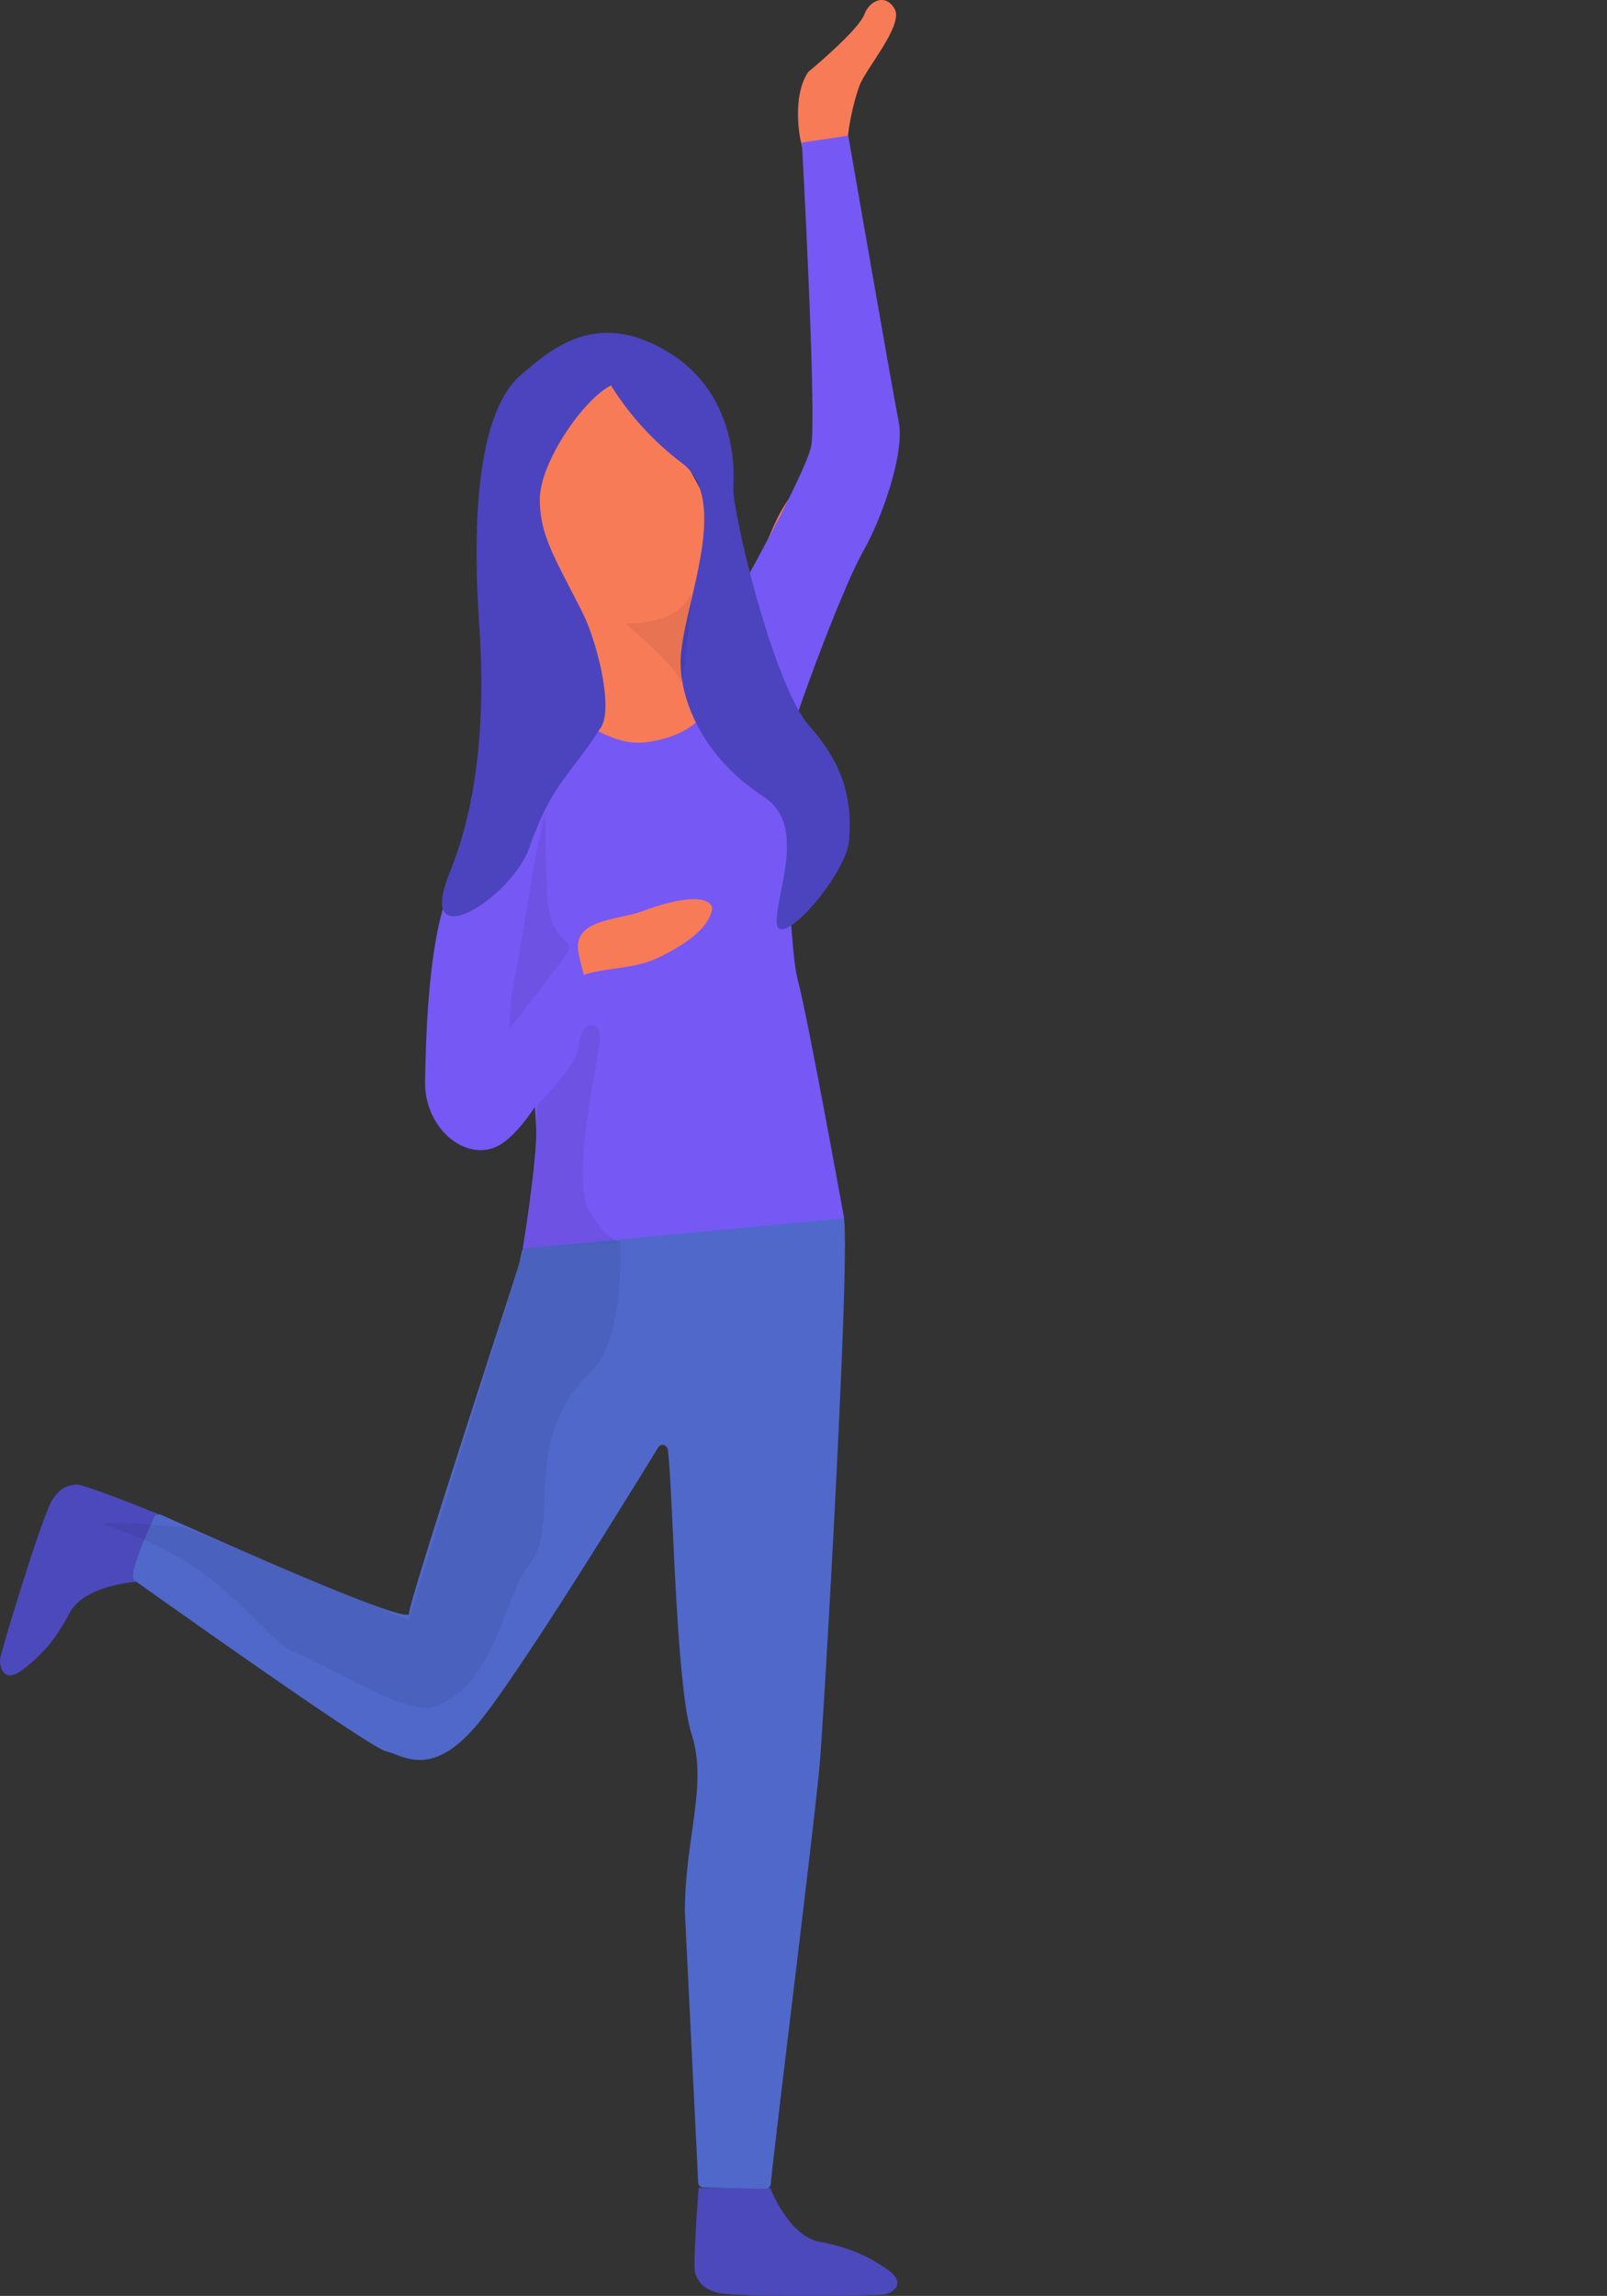 <svg xmlns="http://www.w3.org/2000/svg" xmlns:xlink="http://www.w3.org/1999/xlink" width="350.108" height="500.079" viewBox="0 0 350.108 500.079">
  <rect x="0" y="0" width="350.108" height="500.079" fill="#333333" stroke="none"/>
  <defs>
    <linearGradient id="linear-gradient" x1="6.357" y1="4.703" x2="7.356" y2="4.703" gradientUnits="objectBoundingBox">
      <stop offset="0" stop-color="#4f68ca"/>
      <stop offset="1" stop-color="#5aceed"/>
    </linearGradient>
    <linearGradient id="linear-gradient-2" x1="10.658" y1="4.31" x2="11.656" y2="4.31" gradientUnits="objectBoundingBox">
      <stop offset="0.11" stop-color="#f87b58"/>
      <stop offset="0.5" stop-color="#f8c548"/>
      <stop offset="1" stop-color="#f89c51"/>
    </linearGradient>
    <linearGradient id="linear-gradient-3" x1="9.632" y1="4.394" x2="11.029" y2="3.979" gradientUnits="objectBoundingBox">
      <stop offset="0" stop-color="#7658f4"/>
      <stop offset="1" stop-color="#e1a1ed"/>
    </linearGradient>
    <linearGradient id="linear-gradient-4" x1="11.1" y1="7.376" x2="12.1" y2="7.376" gradientUnits="objectBoundingBox">
      <stop offset="0" stop-color="#4b44be"/>
      <stop offset="1" stop-color="#5bd3ef"/>
    </linearGradient>
  </defs>
  <g id="women_handup" data-name="women handup" transform="translate(0.008 -0.246)">
    <g id="Group_174" data-name="Group 174">
      <path id="Path_175" data-name="Path 175" d="M192.8,494.2c-2.8-1.8-6.1-4.1-14.3-5.7-6.7-1.2-10.7-11.7-10.7-11.7H152.2s-1.4,17.4-.7,18.8,1.1,2.9,4.7,4,35.2.7,36.6.4S198.1,497.6,192.8,494.2Z" fill="#4b49bb"/>
      <path id="Path_176" data-name="Path 176" d="M11.4,326.9C9.3,330,.1,360.2,0,361.7s.7,5.8,5.5,1.8c2.6-2.2,5.8-4.6,9.7-12,3.2-6,14.4-6.7,14.4-6.7L34.4,330s-16.2-6.6-17.8-6.4S13.5,323.8,11.4,326.9Z" fill="#4b49bb"/>
    </g>
    <path id="Path_177" data-name="Path 177" d="M114.1,272.1c-.4.1-.9,3-1,3.4-2.3,7.4-24,73.4-24,76.2s-46.5-18.2-54-21.5a1.136,1.136,0,0,0-1.5.5c-1.5,3.2-5.8,12.7-4.3,13.8,1.9,1.3,50.8,36.2,54.8,37.2s10,6,20-6c8.6-10.3,32.6-49.3,39.3-60.2a1.129,1.129,0,0,1,1.5-.4,1.456,1.456,0,0,1,.6.9c1.2,10.5,1.7,51.2,5.2,62.1s-1.5,22.6-1.5,38.6l2.9,58.9a1.11,1.11,0,0,0,1.1,1.1l13.5.3a1.188,1.188,0,0,0,1.2-1c.9-9.5,9.8-80.7,10.7-91.8,1-12,6.8-112.7,5.2-118.8C182.6,261.6,121.5,270.9,114.1,272.1Z" fill="url(#linear-gradient)"/>
    <path id="Path_178" data-name="Path 178" d="M119.1,94.8s3.4-13.6,6.1-13.6,19.1,2,21.1,11.6,9.5,15,9.5,26.6,4.8,17,4.8,17,5.4-17.1,9.4-24.5,11.1-12.1,11.1-17.1-6-61.8-6.5-63.3-2-10.5,1.5-15.6c0,0,10.8-8.9,12.2-12.5,1.1-3,4.6-4.7,6.6-1.2s-6.3,13-7.7,16.8a52.5,52.5,0,0,0-2.5,11.1c0,1-2,16.1-2,23.6s4.5,31.2,4.5,38.7-16.6,37.6-18.1,43.2-49.8,58.3-50.8,59.8-6,13.1-6,17.1,0,17.1,2,14.6,10.3-22.5,11.8-25,13.4-4.9,19-6.4,13.8,1.5,12.8,5-17.3,10.1-22.5,11.4c-3.3.8-17.6,16.6-18.6,21.1s-14.1-2-14.1-8.5,1.5-39.7,3.5-44.2,11.1-24.1,16.1-34.2-6-15.1-8-22.1S119.1,94.8,119.1,94.8Z" fill="url(#linear-gradient-2)"/>
    <path id="Path_179" data-name="Path 179" d="M162.3,126.9s13.1-23.5,14.4-29.4-2-66.2-2-66.2l10.1-1.5s9.7,55.9,11,62.4-3.4,20.5-7.9,28.4-16.9,41-16.9,44.9.8,41,2.8,48.2,10.1,51.9,10.1,51.9l-70,6.6s3.1-19.5,2.9-26c-.5-14.3-4.4-24.9,6-31.6,7-4.4,13.6-2.3,21.1-6,8.7-4.3,10.7-7.8,11.2-10.2.3-1.4-1.9-4.6-15.4.4-4.5,1.7-13.6,1.6-13.8,7.4-.1,4.9,6.2,15.5-1.4,20.3,0,0-8.7,20.5-16.8,23.7-7,2.7-15.3-4.7-15.1-14.4.2-11.6.9-33.8,6.2-43.5s19.8-34.6,22.4-36.6,10.5,7.5,19.7,6.2,13-5.6,15-10.1S162.3,126.9,162.3,126.9Z" fill="url(#linear-gradient-3)"/>
    <path id="Path_180" data-name="Path 180" d="M133.1,84.2a63.193,63.193,0,0,0,15.6,17c10.6,8.2.1,31-.4,42.4-.4,9.1,5,21.7,18.1,30.2,9.4,6.2,2.8,20.2,2.8,27.2s15.2-9.9,15.8-17.9c.7-9.9-1.8-16.9-8.8-24.9-6.5-7.5-14.1-35.6-16.2-48.9a18.8,18.8,0,0,1-.2-4.1c.2-4.7-.4-19.6-13.8-28-16-10-26-.8-32.5,4.7-7.9,6.7-11.1,25.4-9.1,54.4s-3,45.5-6.4,53.9c-7.8,19.1,13.4,5.7,17.3-5.3,5-14.1,8.5-15.2,15.6-26.2,2.8-4.3-.9-18.9-4-25-5.9-11.8-9.3-16.7-9.3-24.7S127.1,87.2,133.1,84.2Z" fill="url(#linear-gradient-4)"/>
    <path id="Path_181" data-name="Path 181" d="M136.2,136s11.3.7,14.4-6.5c.3-.8-1.8,22-2.4,19C147.4,145.4,136.2,136,136.2,136Z" opacity="0.07"/>
    <path id="Path_182" data-name="Path 182" d="M350.1,72.8" fill="#fff"/>
    <path id="Path_183" data-name="Path 183" d="M116.3,188.7s-2.6,16.2-4,23.6a70.1,70.1,0,0,0-1.4,12.1s9.6-12,12.7-16.8c1.9-3-3.9-1.5-4.4-12.5s-.4-18.1-.4-18.1Z" opacity="0.07"/>
    <path id="Path_184" data-name="Path 184" d="M117.1,240.8s8.6-8.4,9-12.8c.5-5.8,4.6-5.5,4.6-1.9s-6.4,30.5-2.5,37.6,7,7,7,7l-21,1.5Z" opacity="0.07"/>
    <path id="Path_185" data-name="Path 185" d="M135.1,270.6s1.2,21.4-6.4,28.5c-15.5,14.5-6.4,33.5-13.3,41.8-5.8,6.9-7.3,26.8-21.2,31.2-5.5,1.8-25.3-10.3-29.3-11.7-8.5-2.9-14.5-19.2-41-27.6-6.2-2,16.3.1,16.3.1L89,353.1l25.2-80.9Z" opacity="0.07"/>
  </g>
</svg>
